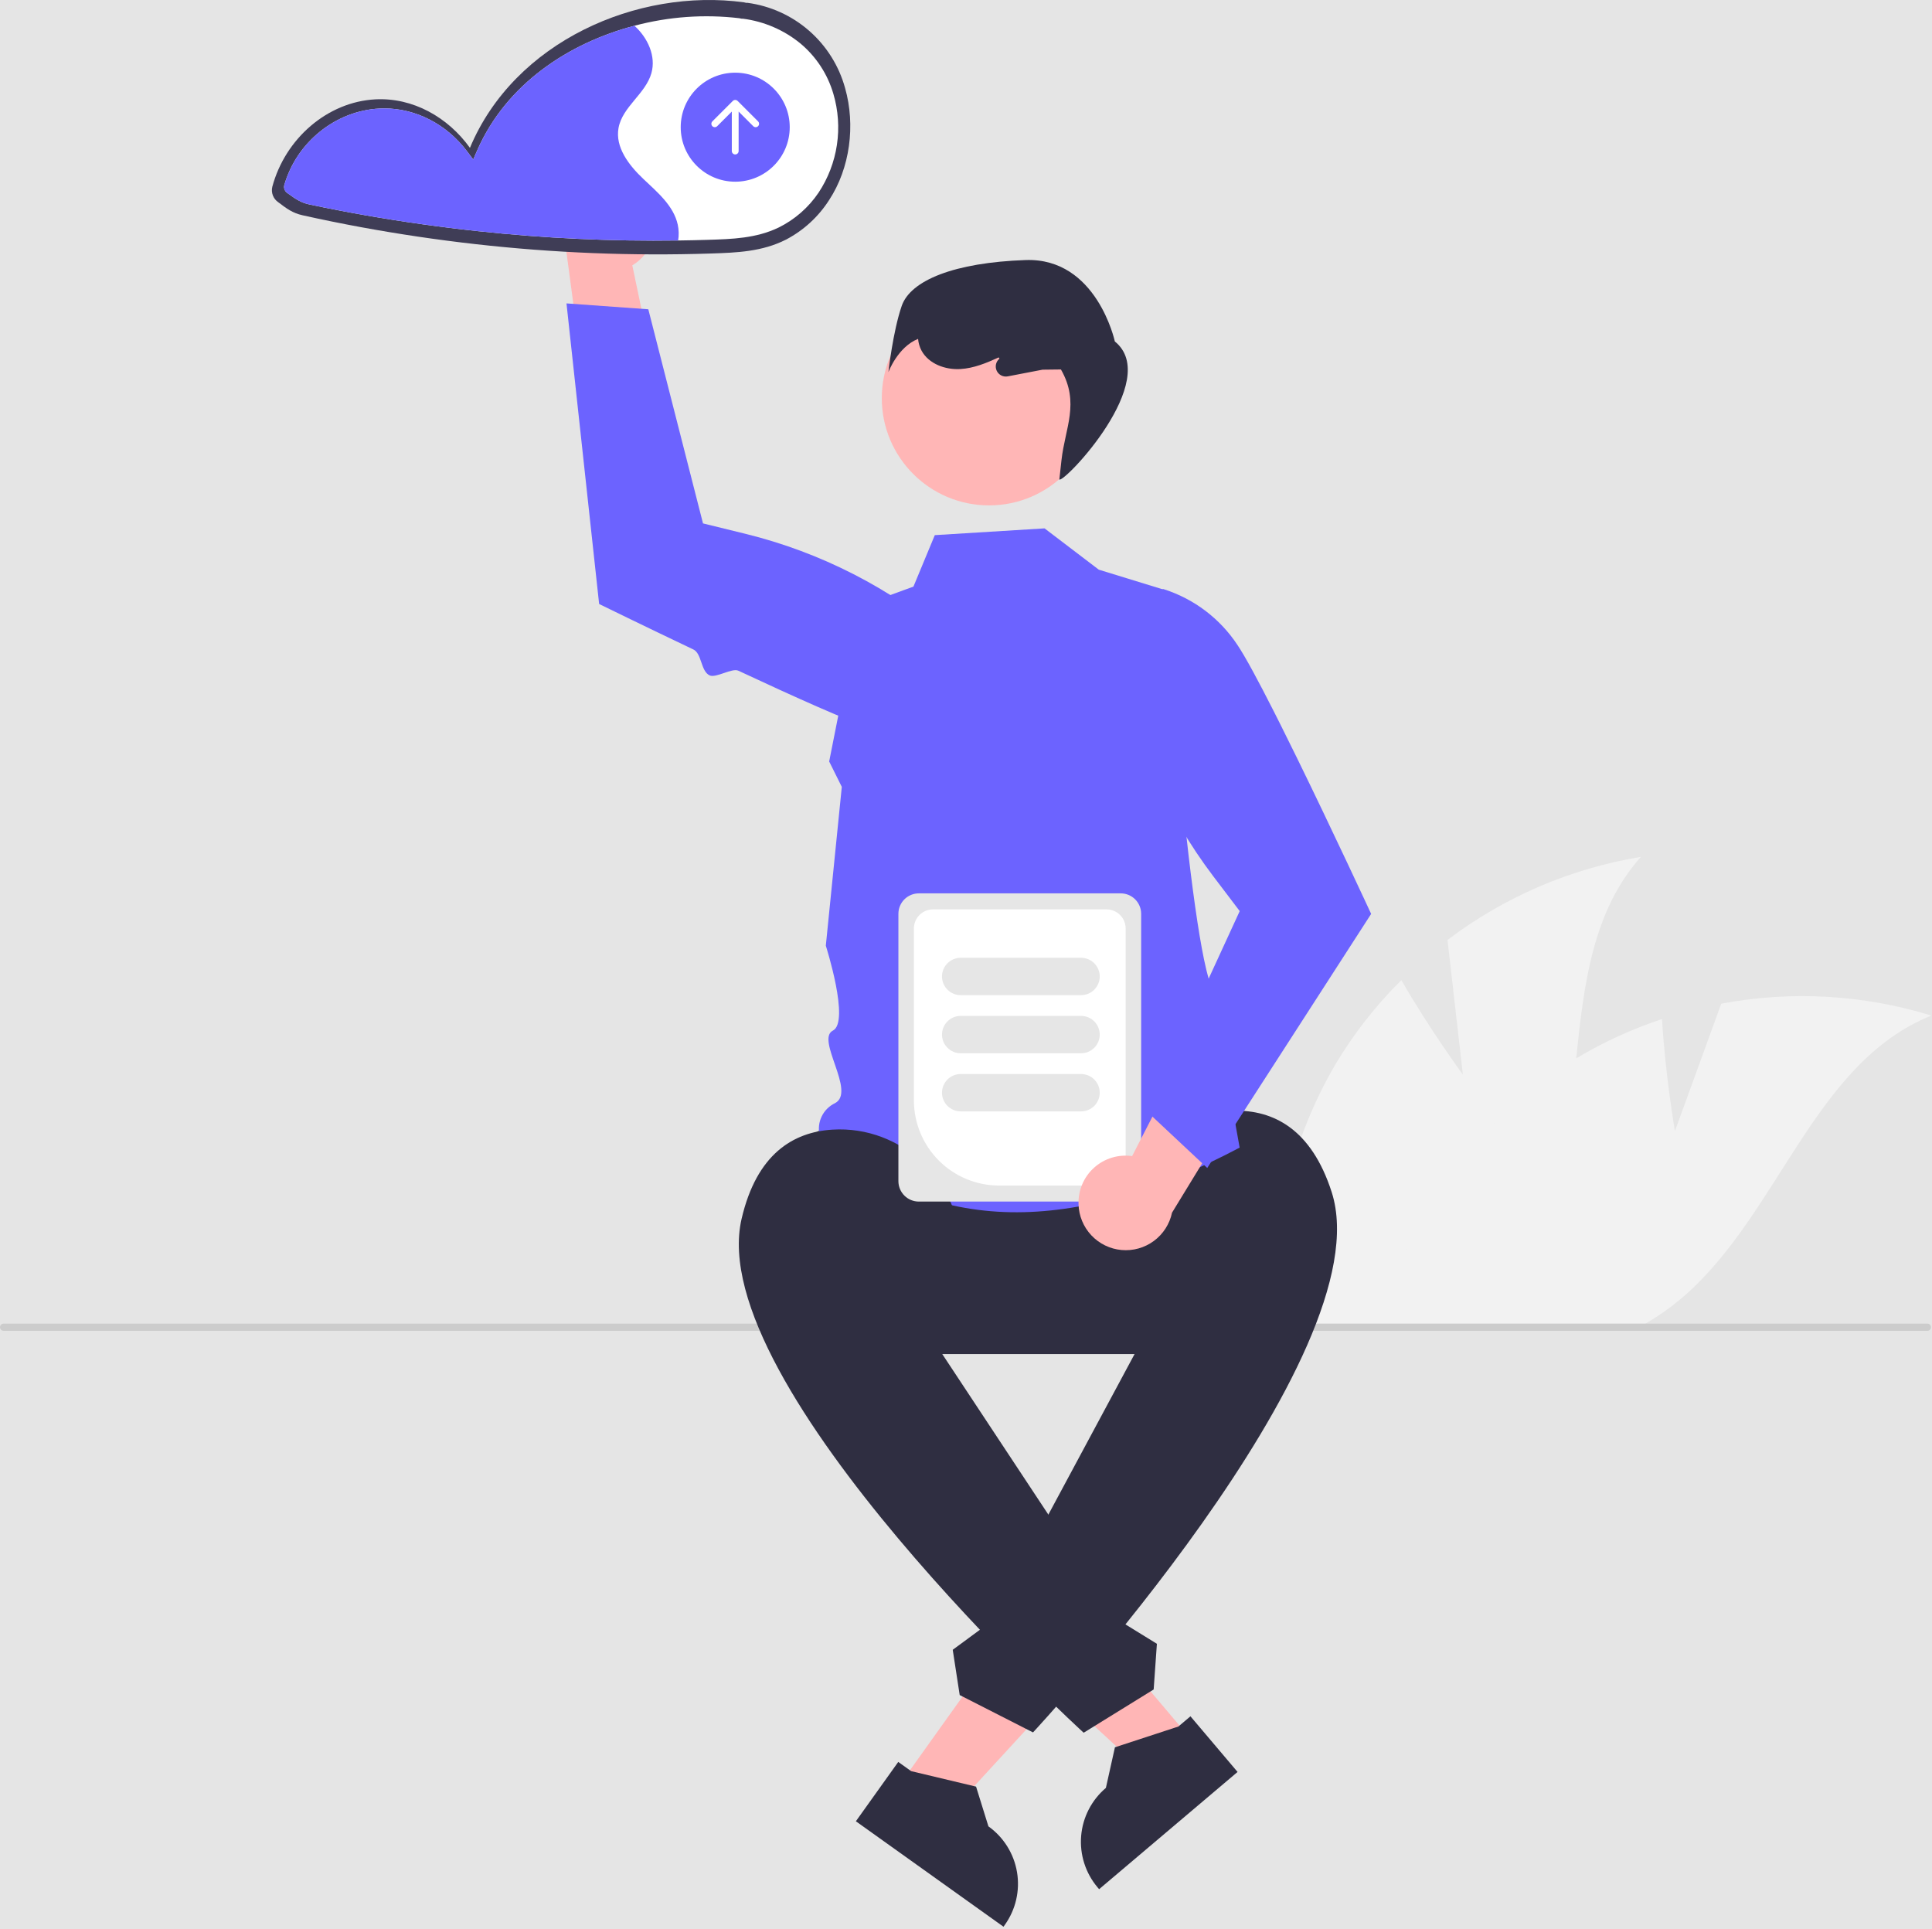 <svg width="638" height="637" viewBox="0 0 638 637" fill="none" xmlns="http://www.w3.org/2000/svg">
<rect width="638" height="637" fill="#E5E5E5"/>
<g id="undrawn_Books 1" clip-path="url(#clip0_0_1)">
<g id="leaf2">
<path id="leaf2_2" d="M541.87 282.95C525.89 300.89 523.06 324.95 520.5 349.49C518.59 367.64 516.83 386.06 510 402.47C504.229 416.103 495.044 428.019 483.33 437.07C482.28 437.89 481.21 438.68 480.12 439.45H421.85C421.76 438.66 421.69 437.86 421.62 437.07C419.112 407.203 425.888 377.291 441.02 351.42C447.075 341.287 454.383 331.957 462.77 323.65C471.86 339.52 483.08 354.86 483.08 354.86L478.01 310.38C496.748 296.177 518.669 286.761 541.87 282.95Z" fill="#F2F2F2"/>
</g>
<g id="leaf">
<path id="leaf_2" d="M637.79 335.36C598.99 350.89 587.56 400.76 555.96 428.12C552.059 431.486 547.855 434.482 543.4 437.07C541.96 437.91 540.5 438.71 539.01 439.45H455.13C455.33 438.66 455.52 437.86 455.73 437.07C464.67 402.38 486.84 371.12 516.99 351.67C518.15 350.92 519.32 350.19 520.5 349.49C529.439 344.131 538.943 339.778 548.84 336.51C549.9 354.76 553.1 373.5 553.1 373.5L568.4 331.43C591.505 327.074 615.324 328.423 637.79 335.36Z" fill="#F2F2F2"/>
</g>
<path id="Vector" d="M637.67 438.26C637.671 438.416 637.64 438.571 637.58 438.716C637.521 438.861 637.433 438.992 637.323 439.103C637.212 439.213 637.081 439.301 636.936 439.36C636.791 439.42 636.636 439.451 636.48 439.45H1.19C0.874 439.45 0.572 439.325 0.349 439.101C0.125 438.878 0 438.576 0 438.26C0 437.944 0.125 437.642 0.349 437.419C0.572 437.195 0.874 437.07 1.19 437.07H636.48C636.636 437.07 636.791 437.1 636.936 437.16C637.081 437.219 637.212 437.307 637.323 437.418C637.433 437.528 637.521 437.659 637.58 437.804C637.64 437.949 637.671 438.104 637.67 438.26Z" fill="#CCCCCC"/>
<path id="Vector_2" d="M399.411 447.133H288.395C283.266 447.135 278.186 446.127 273.447 444.166C268.707 442.205 264.4 439.329 260.772 435.703C257.144 432.077 254.266 427.772 252.303 423.033C250.339 418.294 249.329 413.215 249.329 408.086C249.329 402.957 250.339 397.877 252.303 393.139C254.266 388.4 257.144 384.095 260.772 380.469C264.4 376.843 268.707 373.967 273.447 372.006C278.186 370.045 283.266 369.036 288.395 369.039H399.411C404.54 369.036 409.62 370.045 414.36 372.006C419.099 373.967 423.406 376.843 427.034 380.469C430.662 384.095 433.54 388.4 435.504 393.139C437.467 397.877 438.478 402.957 438.478 408.086C438.478 413.215 437.467 418.294 435.504 423.033C433.54 427.772 430.662 432.077 427.034 435.703C423.406 439.329 419.099 442.205 414.36 444.166C409.62 446.127 404.54 447.135 399.411 447.133Z" fill="#2F2E41"/>
<g id="upload">
<path id="hand" d="M212.531 64.105C214.022 65.817 215.119 67.834 215.745 70.015C216.372 72.196 216.512 74.488 216.157 76.729C215.802 78.971 214.96 81.107 213.69 82.988C212.42 84.868 210.753 86.448 208.806 87.615L220.09 141.611L193.437 131.059L186.808 81.4C185.065 78.001 184.63 74.079 185.584 70.38C186.539 66.68 188.817 63.459 191.988 61.328C195.159 59.196 199.001 58.301 202.787 58.813C206.573 59.325 210.04 61.208 212.531 64.105L212.531 64.105Z" fill="#FFB6B6"/>
<path id="contmain" d="M279.081 29.12C277.072 21.774 272.943 15.184 267.211 10.171C261.479 5.158 254.397 1.945 246.85 0.933C246.682 0.908 246.524 0.941 246.357 0.929C246.142 0.86 245.923 0.807 245.7 0.77C210.495 -4.018 169.856 13.7 155.184 48.821C147.919 38.696 136.337 32.155 123.95 32.805C108.146 33.635 94.2 45.74 89.927 61.661C89.692 62.618 89.756 63.624 90.112 64.544C90.467 65.463 91.097 66.251 91.915 66.8C94.675 68.881 96.561 70.339 99.958 71.096C106.351 72.522 112.768 73.827 119.207 75.013C131.771 77.327 144.401 79.198 157.097 80.625C182.858 83.531 208.796 84.562 234.706 83.712C243.334 83.429 251.655 83.128 259.56 79.121C265.374 76.075 270.289 71.561 273.819 66.028C280.721 55.489 282.544 41.325 279.081 29.12Z" fill="#3F3D56"/>
<path id="cont" d="M275.2 30.98C273.296 24.465 269.495 18.665 264.28 14.32C258.859 9.897 252.309 7.077 245.37 6.18H244.95L244.56 6.11C244.436 6.071 244.309 6.041 244.18 6.02C232.571 4.64 220.805 5.482 209.51 8.5C187.8 14.21 167.24 27.73 157.64 49.54L156.27 52.67L154.22 49.94C147.47 41.01 137.35 35.8 126.9 35.8C126.38 35.8 125.86 35.81 125.33 35.84C110.81 36.56 97.87 47 93.85 61.23C93.749 61.734 93.809 62.256 94.021 62.724C94.232 63.193 94.585 63.583 95.03 63.84L95.19 63.96C97.76 65.79 99.31 66.9 102.16 67.51C108.37 68.83 114.69 70.05 120.94 71.14C133.06 73.26 145.5 75.01 157.9 76.34C179.831 78.694 201.885 79.72 223.94 79.41C227.17 79.37 230.393 79.3 233.61 79.2C241.89 78.95 249.72 78.7 257.14 75.13C262.456 72.496 266.998 68.526 270.32 63.61C273.464 58.856 275.53 53.472 276.373 47.835C277.216 42.199 276.816 36.446 275.2 30.98Z" fill="white"/>
<path id="blue" d="M223.94 79.41C201.885 79.72 179.831 78.694 157.9 76.34C145.5 75.01 133.06 73.26 120.94 71.14C114.69 70.05 108.37 68.83 102.16 67.51C99.31 66.9 97.76 65.79 95.19 63.96L95.03 63.84C94.585 63.583 94.232 63.193 94.021 62.724C93.809 62.256 93.749 61.734 93.85 61.23C97.87 47 110.81 36.56 125.33 35.84C125.86 35.81 126.38 35.8 126.9 35.8C137.35 35.8 147.47 41.01 154.22 49.94L156.27 52.67L157.64 49.54C167.24 27.73 187.8 14.21 209.51 8.5C213.89 12.46 216.71 18.53 215.11 24.16C213.18 30.99 205.54 35.25 204.26 42.23C203.09 48.6 207.65 54.52 212.34 58.98C217.03 63.43 222.46 67.9 223.82 74.22C224.184 75.927 224.225 77.688 223.94 79.41Z" fill="#6C63FF"/>
<path id="arrowcont" d="M242.79 60C252.731 60 260.79 51.941 260.79 42C260.79 32.059 252.731 24 242.79 24C232.849 24 224.79 32.059 224.79 42C224.79 51.941 232.849 60 242.79 60Z" fill="#6C63FF"/>
<path id="arrow" d="M250.335 40.08L243.585 33.33C243.481 33.225 243.357 33.142 243.22 33.086C243.084 33.029 242.938 33 242.79 33C242.642 33 242.496 33.029 242.359 33.086C242.223 33.142 242.099 33.225 241.995 33.33L235.245 40.08C235.034 40.291 234.916 40.577 234.916 40.875C234.916 41.173 235.034 41.459 235.245 41.67C235.456 41.881 235.742 41.999 236.04 41.999C236.338 41.999 236.624 41.881 236.835 41.67L241.665 36.841V49.875C241.665 50.173 241.783 50.459 241.994 50.67C242.205 50.882 242.492 51 242.79 51C243.088 51 243.375 50.882 243.585 50.67C243.796 50.459 243.915 50.173 243.915 49.875V36.841L248.745 41.67C248.849 41.775 248.973 41.858 249.11 41.915C249.246 41.971 249.392 42.001 249.54 42.001C249.688 42.001 249.834 41.971 249.971 41.915C250.107 41.858 250.232 41.776 250.336 41.671C250.441 41.567 250.523 41.443 250.58 41.306C250.637 41.169 250.666 41.023 250.665 40.875C250.665 40.727 250.636 40.581 250.58 40.444C250.523 40.308 250.44 40.184 250.335 40.08Z" fill="white"/>
</g>
<path id="Vector_3" d="M296.957 589.503L312.076 600.303L360.93 547.126L338.615 531.186L296.957 589.503Z" fill="#FFB6B6"/>
<path id="Vector_4" d="M296.627 581.811L300.883 584.851L322.324 589.964L326.402 603.081L326.403 603.082C331.435 606.677 334.833 612.124 335.85 618.225C336.866 624.325 335.417 630.579 331.823 635.612L331.382 636.228L282.632 601.403L296.627 581.811Z" fill="#2F2E41"/>
<path id="Vector_5" d="M382.79 432L368.303 410.698C366.528 387.582 384.321 367.222 407.5 366.767C420.409 366.514 433.027 372.705 439.757 393.643C457.061 447.484 341.129 572.065 341.129 572.065L316.921 559.73L314.619 544.779L326.863 535.764L325.816 522.938L337.635 516.089L382.79 432Z" fill="#2F2E41"/>
<path id="Vector_6" d="M344.944 174.476L362.851 188.111L384.446 194.748C384.446 194.748 393.374 320.329 401.419 328.373C409.463 336.418 402.208 336.634 403.824 347.084C405.441 357.534 409.369 378.956 409.369 378.956C355.07 407.699 308.258 408.47 270.656 374.835C270.175 372.755 270.419 370.572 271.349 368.65C272.278 366.727 273.836 365.18 275.766 364.264C282.764 360.551 269.314 343.219 275.034 340.321C280.753 337.423 272.709 312.284 272.709 312.284L277.986 259.835L273.817 251.45L283.991 200.149L301.645 193.701L308.697 176.71L344.944 174.476Z" fill="#6C63FF"/>
<path id="Vector_7" d="M187.072 100.189L197.85 199.444L198.231 199.631C198.546 199.786 212.201 206.483 228.962 214.46C231.79 215.805 231.385 221.634 234.34 223.027C236.375 223.987 241.751 220.505 243.808 221.467C262.129 230.034 280.654 238.365 288.037 240.623C298.005 243.781 308.752 243.435 318.496 239.642L318.731 239.534L318.854 239.306C321.343 234.643 322.169 229.27 321.195 224.074C320.222 218.878 317.506 214.17 313.497 210.724C294.052 194.191 271.031 182.405 246.25 176.294L232.15 172.834L214.091 102.129L187.072 100.189Z" fill="#6C63FF"/>
<g id="head">
<path id="face" d="M326.613 166.887C346.175 166.887 362.033 151.029 362.033 131.467C362.033 111.906 346.175 96.048 326.613 96.048C307.051 96.048 291.193 111.906 291.193 131.467C291.193 151.029 307.051 166.887 326.613 166.887Z" fill="#FFB6B6"/>
<path id="hair" d="M297.763 101.039C300.676 92.564 315.176 86.687 338.684 85.87C362.191 85.052 368.153 112.754 368.153 112.754C383.846 125.484 351.396 159.566 349.826 158.339L350.532 151.935C351.701 141.329 356.667 133.054 350.351 122L344.286 122.07L332.782 124.282C332.065 124.42 331.322 124.318 330.669 123.992C330.015 123.666 329.487 123.135 329.166 122.479C328.844 121.823 328.747 121.08 328.89 120.364C329.032 119.648 329.406 118.999 329.954 118.516L330.06 118.423L329.798 118.019C325.746 119.878 321.57 121.602 317.139 121.862C312.155 122.155 306.706 120.172 304.318 115.786C303.681 114.581 303.291 113.26 303.173 111.902C296.451 114.587 293.378 122.873 293.378 122.873C293.378 122.873 294.85 109.513 297.763 101.039Z" fill="#2F2E41"/>
</g>
<path id="Vector_8" d="M393.424 574.435L379.244 586.442L326.184 537.462L347.112 519.741L393.424 574.435Z" fill="#FFB6B6"/>
<path id="Vector_9" d="M408.679 585.117L362.958 623.833L362.468 623.254C358.472 618.535 356.514 612.421 357.025 606.257C357.536 600.094 360.475 594.386 365.194 590.389L365.195 590.388L368.181 576.98L389.129 570.122L393.12 566.742L408.679 585.117Z" fill="#2F2E41"/>
<path id="Vector_10" d="M305.79 439L317.511 413.583C317.379 390.399 297.972 371.571 274.834 373.024C261.948 373.833 249.882 381.04 244.897 402.461C232.078 457.543 357.86 572.169 357.86 572.169L380.973 557.885L382.038 542.796L369.094 534.818L369.083 521.949L356.74 516.095L305.79 439Z" fill="#2F2E41"/>
<path id="Vector_11" d="M296.677 390.035V301.741C296.679 299.953 297.39 298.24 298.653 296.976C299.917 295.713 301.63 295.002 303.418 295H370.099C371.886 295.002 373.6 295.713 374.863 296.977C376.127 298.24 376.838 299.953 376.84 301.741V390.035C376.838 391.822 376.127 393.535 374.863 394.799C373.6 396.063 371.886 396.773 370.099 396.775H303.418C301.63 396.773 299.917 396.063 298.653 394.799C297.39 393.535 296.679 391.822 296.677 390.035Z" fill="#E6E6E6"/>
<path id="Vector_12" d="M301.792 363.366V306.603C301.794 304.929 302.459 303.324 303.643 302.141C304.826 300.958 306.431 300.292 308.105 300.29H365.412C367.086 300.292 368.69 300.957 369.874 302.141C371.057 303.324 371.723 304.929 371.725 306.603V385.173C371.723 386.846 371.057 388.451 369.874 389.634C368.69 390.818 367.086 391.483 365.412 391.485H329.911C322.456 391.477 315.309 388.512 310.037 383.24C304.766 377.969 301.8 370.821 301.792 363.366Z" fill="white"/>
<path id="Vector_13" d="M311.071 322.441C311.072 320.805 311.723 319.237 312.879 318.081C314.036 316.924 315.604 316.274 317.239 316.272H356.993C358.629 316.272 360.199 316.922 361.355 318.079C362.512 319.236 363.162 320.805 363.162 322.441C363.162 324.077 362.512 325.646 361.355 326.803C360.199 327.96 358.629 328.609 356.993 328.609H317.239C315.604 328.608 314.036 327.957 312.879 326.801C311.723 325.644 311.072 324.076 311.071 322.441Z" fill="#E6E6E6"/>
<path id="Vector_14" d="M311.071 341.632C311.072 339.997 311.723 338.429 312.879 337.272C314.036 336.116 315.604 335.465 317.239 335.464H356.993C358.629 335.464 360.199 336.114 361.355 337.27C362.512 338.427 363.162 339.996 363.162 341.632C363.162 343.268 362.512 344.837 361.355 345.994C360.199 347.151 358.629 347.801 356.993 347.801H317.239C315.604 347.799 314.036 347.149 312.879 345.992C311.723 344.836 311.072 343.268 311.071 341.632Z" fill="#E6E6E6"/>
<path id="Vector_15" d="M311.071 360.824C311.072 359.188 311.723 357.62 312.879 356.464C314.036 355.307 315.604 354.657 317.239 354.655H356.993C358.629 354.655 360.199 355.305 361.355 356.462C362.512 357.619 363.162 359.188 363.162 360.824C363.162 362.46 362.512 364.029 361.355 365.186C360.199 366.343 358.629 366.993 356.993 366.993H317.239C315.604 366.991 314.036 366.34 312.879 365.184C311.723 364.027 311.072 362.459 311.071 360.824Z" fill="#E6E6E6"/>
<path id="Vector_16" d="M356.162 397.676C356.082 395.408 356.5 393.15 357.387 391.061C358.273 388.973 359.607 387.103 361.295 385.586C362.982 384.068 364.981 382.939 367.152 382.278C369.323 381.617 371.613 381.44 373.859 381.759L399.096 332.707L413.155 357.688L387.035 400.438C386.249 404.177 384.118 407.498 381.047 409.77C377.976 412.043 374.177 413.11 370.372 412.77C366.566 412.429 363.018 410.705 360.399 407.923C357.78 405.141 356.273 401.495 356.162 397.676H356.162Z" fill="#FFB6B6"/>
<path id="Vector_17" d="M398.662 385.677L452.79 301.785L452.611 301.399C452.407 300.957 440.15 274.484 428.273 250.237C426.444 246.503 424.624 242.822 422.859 239.297C422.097 237.775 421.346 236.286 420.607 234.828C415.619 224.994 411.26 216.865 408.659 213.004C402.904 204.275 394.337 197.776 384.38 194.587L384.13 194.522L383.891 194.622C379.02 196.677 374.995 200.331 372.48 204.98C369.965 209.63 369.109 214.998 370.053 220.199C374.749 245.287 385.21 268.94 400.613 289.291L409.388 300.858L378.894 367.155L398.662 385.677Z" fill="#6C63FF"/>
</g>
<defs>
<clipPath id="clip0_0_1">
<rect width="637.79" height="636.228" fill="white"/>
</clipPath>
</defs>
</svg>
